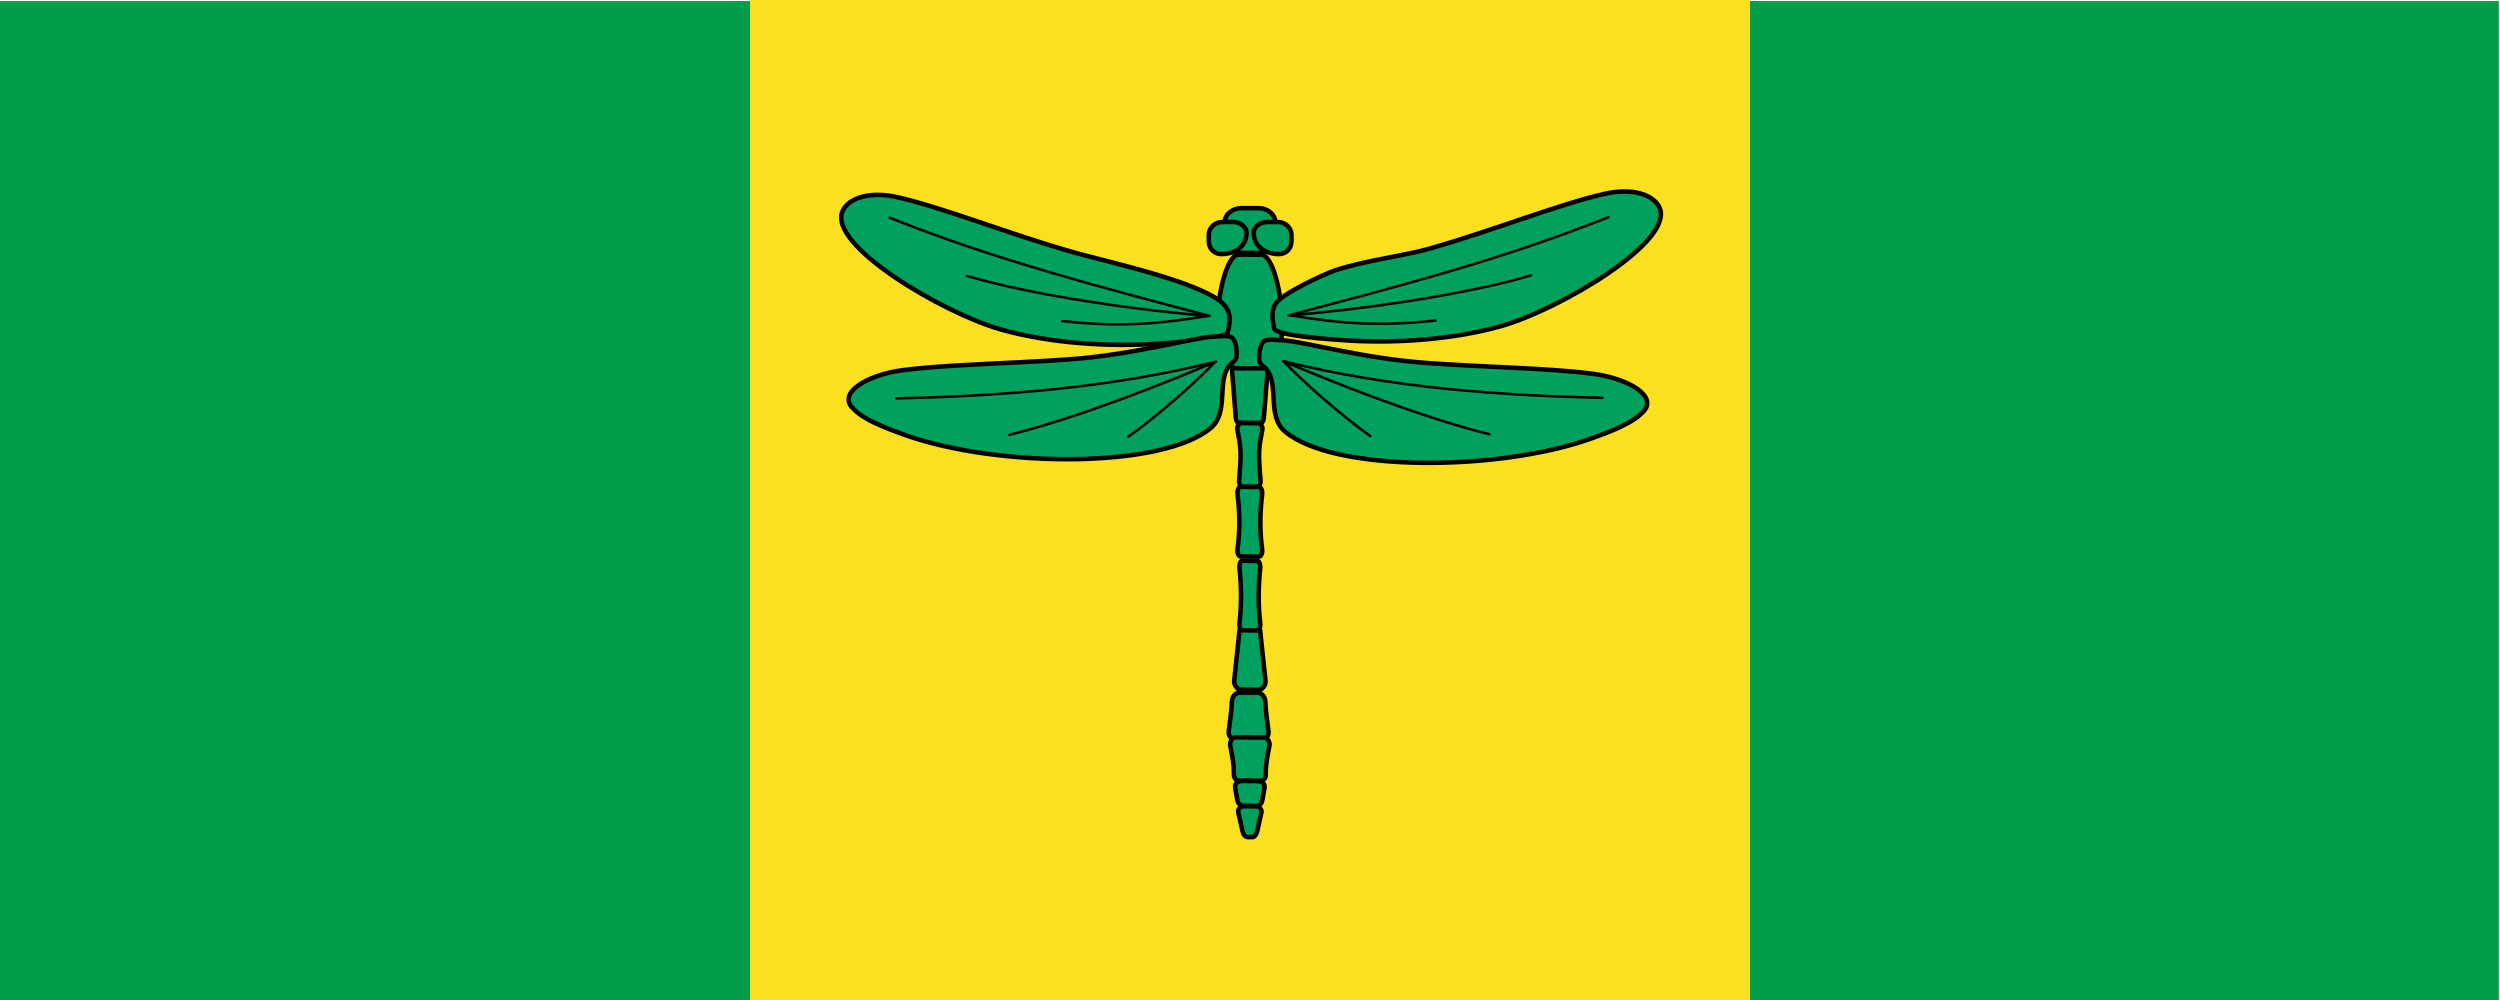 <?xml version="1.0" encoding="UTF-8" standalone="no"?>
<!-- Created with Inkscape (http://www.inkscape.org/) -->

<svg
   width="1000mm"
   height="400mm"
   viewBox="0 0 1000 400"
   version="1.1"
   id="svg8613"
   xmlns="http://www.w3.org/2000/svg"
   xmlns:svg="http://www.w3.org/2000/svg">
  <defs
     id="defs8610" />
  <g
     id="layer1"
     transform="matrix(2.5,0,0,2.5,-2.027,-2.028)">
    <g
       id="g661"
       transform="matrix(0,0.798,0.806,0,-44.477,461.014)">
      <path
         d="m -576.489,56.164 v 496.063 h 200.429 V 56.164 Z"
         style="fill:#009e4a;fill-opacity:1;fill-rule:evenodd;stroke:none"
         id="path663" />
    </g>
    <path
       d="M 120.81,0.811 H 280.811 V 160.811 H 120.81 Z"
       style="fill:#fbe020;fill-opacity:1;fill-rule:evenodd;stroke:none;stroke-width:0.806"
       id="path665" />
    <g
       id="g671"
       transform="matrix(0.545,0,0,-0.545,-44.477,461.014)">
      <path
         d="m 445.982,736.946 h 4.053 v -0.036 h 4.025 c -0.33,0 1.255,-0.358 1.162,-1.533 l -1.081,-13.602 c -0.066,-0.84 -0.41,-1.533 -0.912,-1.533 h -3.222 v 0.036 h -3.194 c -0.501,0 -0.845,0.693 -0.912,1.533 l -1.081,13.602 c -0.093,1.175 1.491,1.533 1.161,1.533 z"
         style="fill:#00a15e;fill-opacity:1;fill-rule:evenodd;stroke:#000000;stroke-width:1.339;stroke-linecap:butt;stroke-linejoin:miter;stroke-miterlimit:22.926;stroke-dasharray:none;stroke-opacity:1"
         id="path673" />
    </g>
    <g
       id="g675"
       transform="matrix(0.545,0,0,-0.545,-44.477,461.014)">
      <path
         d="m 447.232,720.201 c 0.935,0 1.869,0 2.803,0 v -0.036 c 0.925,0 1.85,0 2.775,0 0.012,0 1.092,-0.733 0.885,-1.876 -0.394,-2.186 -0.86,-4.054 -0.95,-6.558 -0.09,-2.504 0.198,-5.561 0.414,-8.342 0.08,-1.028 -0.338,-1.876 -0.75,-1.876 -0.801,0 -1.602,0 -2.403,0 v 0.036 c -0.792,0 -1.583,0 -2.375,0 -0.412,0 -0.829,0.848 -0.75,1.876 0.216,2.78 0.504,5.838 0.414,8.342 -0.09,2.503 -0.556,4.372 -0.95,6.558 -0.206,1.144 0.873,1.876 0.885,1.876 z"
         style="fill:#00a15e;fill-opacity:1;fill-rule:evenodd;stroke:#000000;stroke-width:1.339;stroke-linecap:butt;stroke-linejoin:miter;stroke-miterlimit:22.926;stroke-dasharray:none;stroke-opacity:1"
         id="path677" />
    </g>
    <g
       id="g679"
       transform="matrix(0.545,0,0,-0.545,-44.477,461.014)">
      <path
         d="m 447.314,701.471 c 0.908,0 1.814,0 2.722,0 v -0.036 c 0.898,0 1.795,0 2.693,0 0.498,0 1.048,-0.971 0.905,-2.139 -0.66,-5.387 -0.748,-10.773 0,-16.16 0.162,-1.166 -0.407,-2.139 -0.905,-2.139 -0.907,0 -1.814,0 -2.722,0 v 0.036 c -0.898,0 -1.796,0 -2.694,0 -0.498,0 -1.067,0.973 -0.905,2.138 0.748,5.387 0.66,10.774 0,16.161 -0.143,1.168 0.407,2.139 0.905,2.139 z"
         style="fill:#00a15e;fill-opacity:1;fill-rule:evenodd;stroke:#000000;stroke-width:1.339;stroke-linecap:butt;stroke-linejoin:miter;stroke-miterlimit:22.926;stroke-dasharray:none;stroke-opacity:1"
         id="path681" />
    </g>
    <g
       id="g683"
       transform="matrix(0,0.543,0.545,0,-44.477,461.014)">
      <path
         d="m -662.529,447.906 c 0,0.71 0,1.42 0,2.129 h 0.037 c 0,0.701 0,1.4 0,2.101 0,1.138 1.079,0.933 2.615,1.097 4.331,0.462 8.661,0.924 12.992,1.386 1.562,0.167 2.616,-1.345 2.616,-1.596 0,-1.006 0,-2.011 0,-3.017 h -0.037 c 0,-0.996 0,-1.992 0,-2.989 0,-0.251 -1.054,-1.762 -2.616,-1.596 -4.33,0.462 -8.661,0.924 -12.992,1.386 -1.536,0.164 -2.616,-0.042 -2.616,1.097 z"
         style="fill:#00a15e;fill-opacity:1;fill-rule:evenodd;stroke:#000000;stroke-width:1.336;stroke-linecap:butt;stroke-linejoin:miter;stroke-miterlimit:22.926;stroke-dasharray:none;stroke-opacity:1"
         id="path685" />
    </g>
    <g
       id="g687"
       transform="matrix(0.501,0,0,-0.501,-44.477,461.014)">
      <path
         d="m 486.221,697.345 c 0.983,0 1.966,0 2.948,0 v -0.036 c 0.972,0 1.945,0 2.917,0 1.322,0 2.337,-1.28 2.404,-2.84 0.157,-3.688 0.679,-6.538 1.03,-9.599 0.178,-1.553 -1.298,-2.839 -2.884,-2.839 -1.166,0 -2.332,0 -3.499,0 v 0.036 c -1.156,0 -2.311,0 -3.468,0 -1.586,0 -3.062,1.286 -2.884,2.839 0.351,3.061 0.873,5.911 1.031,9.599 0.067,1.56 1.082,2.84 2.404,2.84 z"
         style="fill:#00a15e;fill-opacity:1;fill-rule:evenodd;stroke:#000000;stroke-width:1.452;stroke-linecap:butt;stroke-linejoin:miter;stroke-miterlimit:22.926;stroke-dasharray:none;stroke-opacity:1"
         id="path689" />
    </g>
    <g
       id="g691"
       transform="matrix(0,0.545,0.545,0,-44.477,461.014)">
      <path
         d="m -627.943,445.831 c 0,1.401 0,2.803 0,4.205 h 0.039 c 0,1.393 0,2.784 0,4.176 0,1.116 1.507,1.741 2.378,1.568 3.419,-0.676 5.564,-1.096 8.723,-1.096 0.893,0 1.625,-0.689 1.625,-1.531 0,-1.049 0,-2.097 0,-3.146 h -0.039 c 0,-1.039 0,-2.078 0,-3.118 0,-0.842 -0.731,-1.531 -1.625,-1.531 -3.159,0 -5.304,-0.421 -8.723,-1.097 -0.871,-0.172 -2.378,0.452 -2.378,1.568 z"
         style="fill:#00a15e;fill-opacity:1;fill-rule:evenodd;stroke:#000000;stroke-width:1.336;stroke-linecap:butt;stroke-linejoin:miter;stroke-miterlimit:22.926;stroke-dasharray:none;stroke-opacity:1"
         id="path693" />
    </g>
    <g
       id="g695"
       transform="matrix(0,0.545,0.545,0,-44.477,461.014)">
      <path
         d="m -615.137,448.215 v 1.821 h 0.039 v 1.792 c 0,1.325 0.306,2.792 2.093,2.482 l 3.146,-0.546 c 1.131,-0.196 2.093,-0.529 2.093,-2.407 v -1.351 h -0.039 v -1.322 c 0,-1.878 -0.962,-2.211 -2.093,-2.407 l -3.147,-0.545 c -1.787,-0.309 -2.093,1.157 -2.093,2.483 z"
         style="fill:#00a15e;fill-opacity:1;fill-rule:evenodd;stroke:#000000;stroke-width:1.336;stroke-linecap:butt;stroke-linejoin:miter;stroke-miterlimit:22.926;stroke-dasharray:none;stroke-opacity:1"
         id="path697" />
    </g>
    <g
       id="g699"
       transform="matrix(0,0.545,0.545,0,-44.477,461.014)">
      <path
         d="m -607.722,448.22 v 1.816 h 0.039 v 1.787 c 0,0.881 0.832,1.817 1.787,1.602 l 5.485,-1.242 c 0.954,-0.216 1.823,-0.722 1.787,-1.601 l -0.024,-0.574 h -0.038 l 0.023,-0.546 c 0.036,-0.879 -0.832,-1.385 -1.786,-1.601 l -5.486,-1.242 c -0.954,-0.215 -1.786,0.721 -1.786,1.602 z"
         style="fill:#00a15e;fill-opacity:1;fill-rule:evenodd;stroke:#000000;stroke-width:1.336;stroke-linecap:butt;stroke-linejoin:miter;stroke-miterlimit:22.926;stroke-dasharray:none;stroke-opacity:1"
         id="path701" />
    </g>
    <path
       d="m 199.476,34.109 h 2.67 c 1.489,0 2.707,1.014 2.707,2.253 v 2.667 c 0,1.239 -1.218,2.253 -2.707,2.253 h -2.67 c -1.489,0 -2.707,-1.014 -2.707,-2.253 v -2.667 c 0,-1.239 1.218,-2.253 2.707,-2.253 z"
       style="fill:#00a15e;fill-opacity:1;fill-rule:evenodd;stroke:#000000;stroke-width:0.728;stroke-linecap:butt;stroke-linejoin:miter;stroke-miterlimit:22.926;stroke-dasharray:none;stroke-opacity:1"
       id="path703" />
    <g
       id="g705"
       transform="matrix(0.544,0,0,-0.544,-44.477,461.014)">
      <path
         d="m 442.806,780.667 h 3.047 c 2.215,0 4.139,-1.415 4.028,-3.483 -0.233,-4.343 -4.248,-5.962 -7.359,-5.962 -2.215,0 -3.744,1.695 -3.744,3.767 v 1.911 c 0,2.072 1.812,3.767 4.028,3.767 z"
         style="fill:#00a15e;fill-opacity:1;fill-rule:evenodd;stroke:#000000;stroke-width:1.339;stroke-linecap:butt;stroke-linejoin:miter;stroke-miterlimit:22.926;stroke-dasharray:none;stroke-opacity:1"
         id="path707" />
    </g>
    <g
       id="g709"
       transform="matrix(-0.544,0,0,-0.544,-44.477,461.014)">
      <path
         d="m -459.056,780.666 h 3.047 c 2.215,0 4.139,-1.415 4.028,-3.483 -0.233,-4.343 -4.249,-5.961 -7.359,-5.961 -2.215,0 -3.744,1.695 -3.744,3.767 v 1.911 c 0,2.072 1.812,3.767 4.028,3.767 z"
         style="fill:#00a15e;fill-opacity:1;fill-rule:evenodd;stroke:#000000;stroke-width:1.339;stroke-linecap:butt;stroke-linejoin:miter;stroke-miterlimit:22.926;stroke-dasharray:none;stroke-opacity:1"
         id="path711" />
    </g>
    <g
       id="g713"
       transform="matrix(0.545,0,0,-0.545,-44.477,461.014)">
      <path
         d="m 453.346,769.646 h -6.65 c -0.588,0 -1.341,-0.473 -1.675,-0.968 -4.724,-5.403 -7.727,-32.425 1.555,-32.424 l 6.902,9e-4 c 9.327,10e-4 6.229,27.354 1.456,32.524 -0.367,0.447 -0.995,0.867 -1.588,0.867 z"
         style="fill:#00a15e;fill-opacity:1;fill-rule:evenodd;stroke:#000000;stroke-width:1.336;stroke-linecap:butt;stroke-linejoin:miter;stroke-miterlimit:22.926;stroke-dasharray:none;stroke-opacity:1"
         id="path715" />
    </g>
    <g
       id="g717"
       transform="matrix(0,0.457,0.458,0,-44.477,461.014)">
      <path
         d="m -810.661,532.802 c 0,0.908 0,1.815 0,2.722 h 0.043 c 0,0.899 0,1.795 0,2.694 0,0.497 1.156,1.047 2.546,0.904 6.412,-0.66 12.826,-0.748 19.239,0 1.387,0.162 2.546,-0.407 2.546,-0.904 0,-0.908 0,-1.814 0,-2.722 h -0.043 c 0,-0.899 0,-1.796 0,-2.694 0,-0.497 -1.159,-1.066 -2.546,-0.905 -6.413,0.749 -12.826,0.66 -19.238,0 -1.391,-0.142 -2.546,0.407 -2.546,0.905 z"
         style="fill:#00a15e;fill-opacity:1;fill-rule:evenodd;stroke:#000000;stroke-width:1.59;stroke-linecap:butt;stroke-linejoin:miter;stroke-miterlimit:22.926;stroke-dasharray:none;stroke-opacity:1"
         id="path719" />
    </g>
    <g
       id="g721"
       transform="matrix(0.318,0.038,0.038,-0.32,-44.477,461.014)">
      <path
         d="m 517.96,1373.616 c -32.361,5.111 -67.305,14.405 -90.37,16.727 -14.002,1.409 -23.995,-3.31 -26.143,-10.039 -5.66,-17.732 55.952,-44.444 85.466,-49.096 24.145,-3.806 54.434,-2.588 80.951,2.678 3.085,0.613 31.357,5.718 31.812,9.472 1.333,11.011 -1.929,14.706 -16.563,19.125 -19.14,5.78 -49.728,8.697 -65.153,11.134 z"
         style="fill:#00a15e;fill-opacity:1;fill-rule:evenodd;stroke:#000000;stroke-width:2.261;stroke-linecap:round;stroke-linejoin:round;stroke-miterlimit:22.926;stroke-dasharray:none;stroke-opacity:1"
         id="path723" />
    </g>
    <g
       id="g725"
       transform="matrix(-0.918,-0.107,0.107,-0.918,-44.477,461.014)">
      <path
         d="m -180.16,466.338 c -9.571,0.119 -15.645,1.175 -25.046,3.848 m 56.842,10.473 c -18.939,-5.128 -37.388,-7.674 -56.963,-10.481 10.956,-0.472 30.748,-0.068 42.48,2.021"
         style="fill:none;stroke:#000000;stroke-width:0.447;stroke-linecap:round;stroke-linejoin:round;stroke-miterlimit:22.926;stroke-dasharray:none;stroke-opacity:1"
         id="path727" />
    </g>
    <g
       id="g729"
       transform="matrix(-0.318,0.038,-0.038,-0.32,-44.477,461.014)">
      <path
         d="m -957.007,1189.541 c -16.016,3.053 -34.333,2.939 -47.403,5.003 -32.36,5.111 -67.305,14.405 -90.37,16.726 -14.003,1.41 -23.995,-3.309 -26.144,-10.039 -5.66,-17.732 55.953,-44.444 85.466,-49.096 24.145,-3.806 54.434,-2.588 80.952,2.678 3.085,0.613 31.357,5.718 31.812,9.473 0.758,6.26 -0.239,9.933 -2.226,12.302 -3.754,4.477 -25.95,11.784 -32.088,12.953 z"
         style="fill:#00a15e;fill-opacity:1;fill-rule:evenodd;stroke:#000000;stroke-width:2.261;stroke-linecap:round;stroke-linejoin:round;stroke-miterlimit:22.926;stroke-dasharray:none;stroke-opacity:1"
         id="path731" />
    </g>
    <g
       id="g733"
       transform="matrix(0.918,-0.107,-0.107,-0.918,-44.477,461.014)">
      <path
         d="m 346.753,405.024 c -9.571,0.119 -15.644,1.175 -25.046,3.848 m 56.842,10.473 c -18.939,-5.129 -37.388,-7.674 -56.963,-10.481 10.956,-0.472 30.748,-0.068 42.48,2.021"
         style="fill:none;stroke:#000000;stroke-width:0.447;stroke-linecap:round;stroke-linejoin:round;stroke-miterlimit:22.926;stroke-dasharray:none;stroke-opacity:1"
         id="path735" />
    </g>
    <g
       id="g737"
       transform="matrix(-0.316,0.047,-0.048,-0.319,-44.477,461.014)">
      <path
         d="m -964.065,1129.931 c -10.287,-1.931 -37.652,-14.553 -70.186,-21.757 -29.02,-6.425 -60.462,-11.435 -81.583,-17.468 -17.718,-5.061 -30.764,-16.27 -21.308,-22.522 5.554,-4.312 15.801,-6.789 27.738,-9.092 48.046,-9.271 129.87,2.18 150.77,25.951 7.78,8.848 -0.8,23.417 4.439,31.817 1.008,1.617 2.534,2.601 2.825,4.189 0.303,1.659 -1.06,8.404 -3.723,9.732 -1.938,0.967 -4.93,-0.093 -8.971,-0.851 z"
         style="fill:#00a15e;fill-opacity:1;fill-rule:evenodd;stroke:#000000;stroke-width:2.26;stroke-linecap:butt;stroke-linejoin:miter;stroke-miterlimit:22.926;stroke-dasharray:none;stroke-opacity:1"
         id="path739" />
    </g>
    <g
       id="g741"
       transform="matrix(0.861,0.335,0.335,-0.861,-44.477,461.014)">
      <path
         d="m 113.596,497.674 c -6.015,1.471 -14.764,4.736 -18.67,6.62 m 53.754,14.12 c -16.685,-6.037 -34.654,-11.669 -53.876,-14.129 8.141,-0.234 24.841,-0.508 37.905,1.148"
         style="fill:none;stroke:#000000;stroke-width:0.447;stroke-linecap:round;stroke-linejoin:round;stroke-miterlimit:22.926;stroke-dasharray:none;stroke-opacity:1"
         id="path743" />
    </g>
    <g
       id="g745"
       transform="matrix(0.316,0.047,0.048,-0.319,-44.477,461.014)">
      <path
         d="m 552.078,1355.138 c -10.287,-1.931 -37.651,-14.553 -70.186,-21.757 -29.021,-6.425 -60.462,-11.435 -81.583,-17.468 -17.717,-5.061 -30.763,-16.27 -21.308,-22.522 5.554,-4.312 15.801,-6.789 27.738,-9.092 48.046,-9.271 129.87,2.18 150.77,25.951 7.78,8.849 -0.8,23.417 4.439,31.818 1.009,1.617 2.534,2.601 2.825,4.189 0.304,1.659 -1.06,8.404 -3.723,9.732 -1.937,0.967 -4.93,-0.093 -8.971,-0.851 z"
         style="fill:#00a15e;fill-opacity:1;fill-rule:evenodd;stroke:#000000;stroke-width:2.26;stroke-linecap:butt;stroke-linejoin:miter;stroke-miterlimit:22.926;stroke-dasharray:none;stroke-opacity:1"
         id="path747" />
    </g>
    <g
       id="g749"
       transform="matrix(-0.861,0.335,-0.335,-0.861,-44.477,461.014)">
      <path
         d="m -381.028,305.12 c -6.015,1.471 -14.765,4.736 -18.67,6.62 m 53.754,14.12 c -16.685,-6.037 -34.654,-11.668 -53.875,-14.128 8.141,-0.234 24.841,-0.508 37.905,1.147"
         style="fill:none;stroke:#000000;stroke-width:0.447;stroke-linecap:round;stroke-linejoin:round;stroke-miterlimit:22.926;stroke-dasharray:none;stroke-opacity:1"
         id="path751" />
    </g>
  </g>
</svg>
